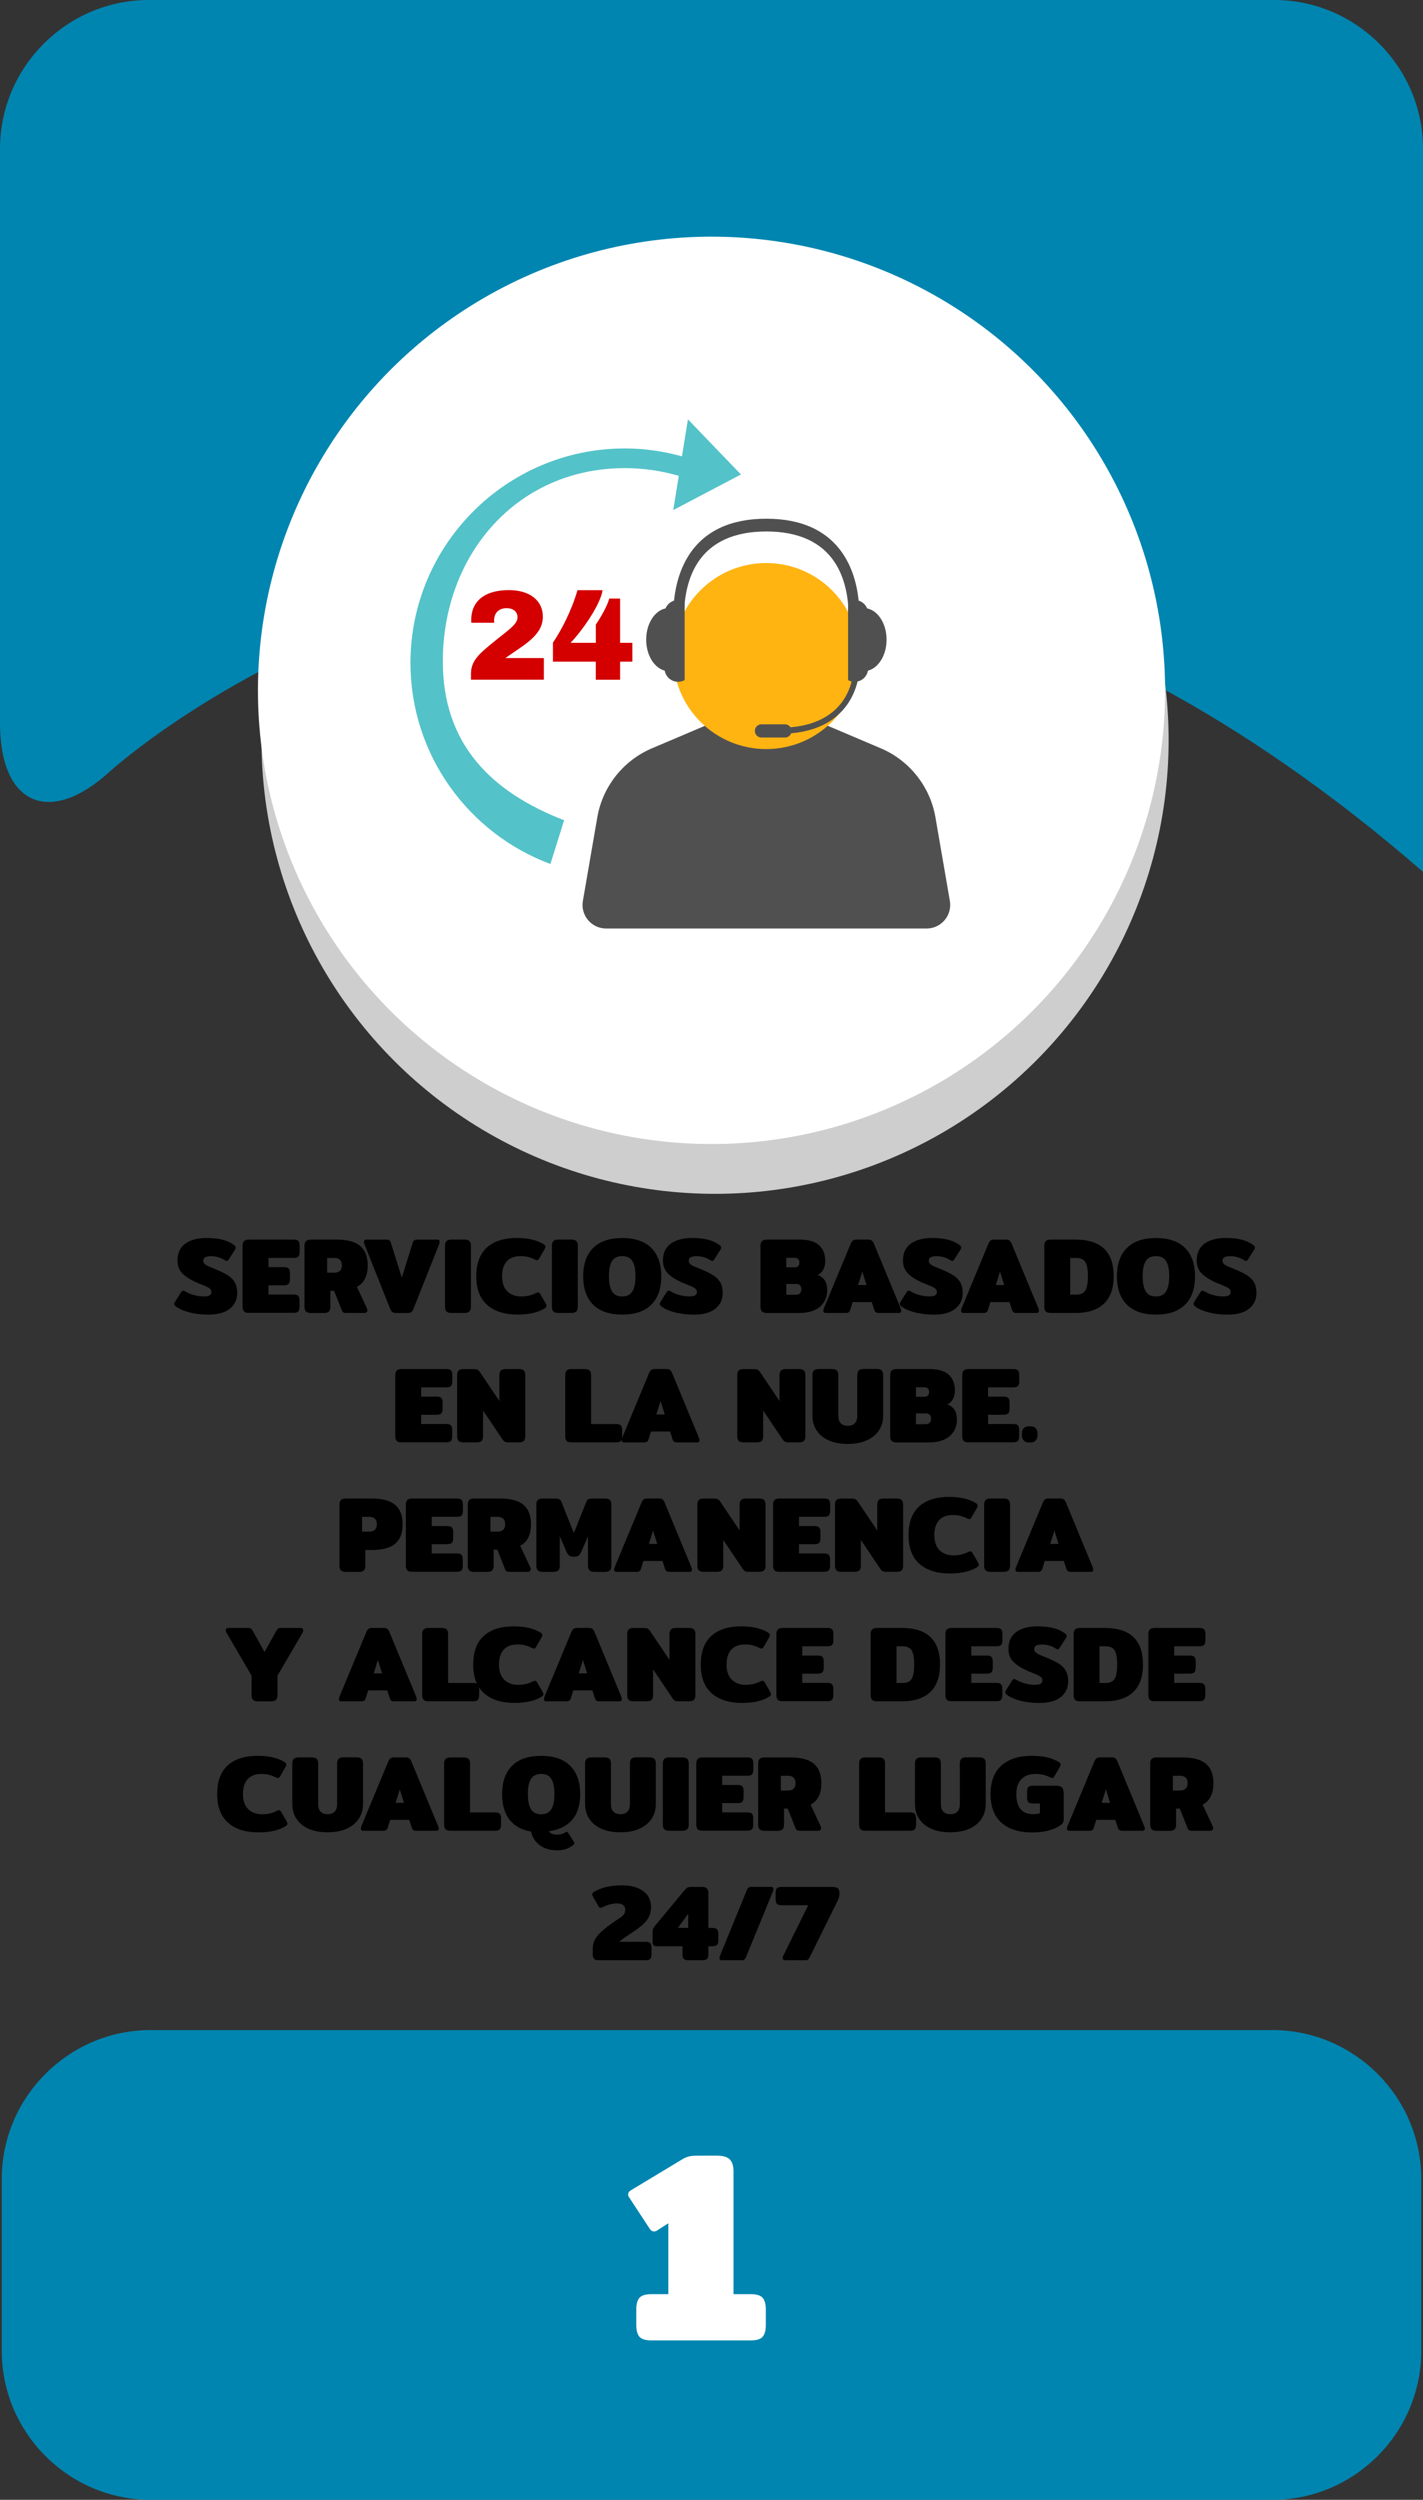 <?xml version="1.0" encoding="utf-8"?>
<!-- Generator: Adobe Illustrator 23.0.0, SVG Export Plug-In . SVG Version: 6.00 Build 0)  -->
<svg version="1.1" id="Capa_1" xmlns="http://www.w3.org/2000/svg" xmlns:xlink="http://www.w3.org/1999/xlink" x="0px" y="0px"
	 viewBox="0 0 382.63 672" style="enable-background:new 0 0 382.63 672;" xml:space="preserve">
<rect x="0" y="0" width="382.63" height="672" fill="#333333" stroke="none"/>
<style type="text/css">
	.st0{fill:#E2E2E2;}
	.st1{fill:#FFFFFF;}
	.st2{fill:#CCCDCE;}
	.st3{fill:#F2F2F2;}
	.st4{fill:none;}
	.st5{fill:#0085B0;}
	.st6{fill:#E0EF18;}
	.st7{fill:#CECECE;}
	.st8{fill:#22272F;}
	.st9{fill:#1B2538;}
	.st10{fill:#253452;}
	.st11{fill:#F9F9F9;}
	.st12{fill:#2D3543;}
	.st13{fill:#2A3D60;}
	.st14{fill:#6C92D5;}
	.st15{fill:#587955;}
	.st16{fill:#CD7054;}
	.st17{fill:#F1CC4B;}
	.st18{fill:#DFDFDF;}
	.st19{fill:#ACACAC;}
	.st20{fill:#00D13C;}
	.st21{fill:#866A5E;}
	.st22{fill:#F7DDCB;}
	.st23{fill:#FFE6D4;}
	.st24{fill:#2D2D2D;}
	.st25{fill:#1C1B1A;}
	.st26{fill:#F5F5F5;}
	.st27{fill:#77181C;}
	.st28{fill:#EAEAEA;}
	.st29{fill:#262525;}
	.st30{fill:#11100F;}
	.st31{fill:#FFFFFF;stroke:#000000;stroke-width:6;stroke-miterlimit:10;}
	.st32{fill:#D4D4D4;}
	.st33{fill:#C2C2C2;}
	.st34{fill:#505050;}
	.st35{fill:#53C2C9;}
	.st36{fill:#008B9C;}
	.st37{fill:none;stroke:#00550B;stroke-width:4;stroke-miterlimit:10;}
	.st38{fill:#CE2458;}
	.st39{fill:#155500;}
	.st40{fill:#1549FF;}
	.st41{fill:#606060;stroke:#C6C8CC;stroke-width:6;stroke-miterlimit:10;}
	.st42{fill:#727272;}
	.st43{fill:#207235;}
	.st44{fill:#A3A3A3;}
	.st45{fill:#BCBCBC;}
	.st46{fill:#2A5936;}
	.st47{opacity:0.7;fill:#7F7F7F;}
	.st48{fill:#DAA449;}
	.st49{fill:#85B681;}
	.st50{fill:#A1DC9B;}
	.st51{fill:#90C58B;}
	.st52{fill:#DD9225;}
	.st53{opacity:0.3;}
	.st54{fill:#81C378;}
	.st55{opacity:0.5;}
	.st56{fill:#A2CADE;}
	.st57{fill:#9BAEC9;}
	.st58{fill:#9D2B3B;}
	.st59{fill:#C1D4F2;}
	.st60{fill:#534D46;}
	.st61{fill:#191819;}
	.st62{fill:#222123;}
	.st63{fill:#F3FF00;}
	.st64{fill-rule:evenodd;clip-rule:evenodd;fill:#FFFFFF;}
	.st65{fill-rule:evenodd;clip-rule:evenodd;fill:#1996B8;}
	.st66{fill:none;stroke:#5A605A;stroke-width:4;stroke-miterlimit:10;}
	.st67{fill:#FFB412;}
	.st68{fill:#BACDD1;}
	.st69{fill:#1C4D59;}
	.st70{fill:#A14329;}
	.st71{fill:#FCC083;}
	.st72{fill:#E8AA63;}
	.st73{fill:#D40000;}
	.st74{opacity:0.35;fill:#7D7D7D;}
	.st75{fill:#E5E3E3;}
	.st76{fill:#121F5E;}
	.st77{fill:#A3ADAF;}
	.st78{fill:#C2C6C6;}
	.st79{fill:#E5E5E5;stroke:#FFFFFF;stroke-miterlimit:10;}
	.st80{fill:#ACB4B5;}
	.st81{fill:#7F8384;}
	.st82{fill:#282828;}
	.st83{fill:none;stroke:#46A508;stroke-width:6;stroke-miterlimit:10;}
	.st84{fill:none;stroke:#46A508;stroke-width:6;stroke-miterlimit:10;stroke-dasharray:11.742,11.742;}
	.st85{fill:#C89D76;}
	.st86{opacity:0.4;}
	.st87{fill:#ADADAD;}
	.st88{fill:#76A172;}
	.st89{fill:#62835F;}
	.st90{fill:#96D090;}
	.st91{fill:#EDC3A6;}
	.st92{opacity:0.69;}
	.st93{fill:#E5D3D6;}
	.st94{opacity:0.44;}
	.st95{fill:#A5A5A5;}
	.st96{fill:#DDE5E4;}
	.st97{fill:#FDFDFD;}
	.st98{fill:#E0C348;}
	.st99{fill:#606060;}
</style>
<g>
	<g>
		<path class="st5" d="M0,194.36c0,22,13.29,27.86,29.54,13.03c0,0,156.99-143.3,353.09,26.97V40c0-22-18-40-40-40H40
			C18,0,0,18,0,40V194.36z"/>
	</g>
	<g>
		<path class="st5" d="M382.16,632c0,22-18,40-40,40H40.48c-22,0-40-18-40-40v-46.27c0-22,18-40,40-40h301.68c22,0,40,18,40,40V632z
			"/>
	</g>
	<g>
		<path d="M51.08,352.84c-1.51-0.37-2.73-0.88-3.65-1.54c-0.39-0.27-0.58-0.53-0.58-0.78c0-0.17,0.07-0.36,0.2-0.55l1.68-2.64
			c0.17-0.25,0.35-0.38,0.52-0.38c0.15,0,0.34,0.07,0.55,0.2c0.7,0.42,1.49,0.76,2.39,1c0.9,0.24,1.77,0.36,2.63,0.36
			c0.71,0,1.23-0.1,1.55-0.29c0.32-0.19,0.48-0.49,0.48-0.9c0-0.44-0.21-0.8-0.64-1.07c-0.43-0.27-1.16-0.61-2.2-1.01
			c-1.95-0.75-3.49-1.61-4.61-2.57s-1.68-2.23-1.68-3.81c0-2.01,0.7-3.52,2.1-4.54c1.4-1.01,3.29-1.52,5.67-1.52
			c1.66,0,3.08,0.15,4.25,0.44c1.17,0.29,2.19,0.74,3.06,1.36c0.39,0.27,0.58,0.53,0.58,0.78c0,0.17-0.07,0.36-0.2,0.55l-1.68,2.64
			c-0.17,0.27-0.35,0.41-0.52,0.41c-0.12,0-0.3-0.08-0.55-0.23c-0.46-0.31-1.01-0.57-1.65-0.77c-0.64-0.2-1.32-0.3-2.06-0.3
			c-0.68,0-1.19,0.1-1.54,0.29c-0.35,0.19-0.52,0.5-0.52,0.93c0,0.35,0.12,0.64,0.36,0.87c0.24,0.23,0.55,0.43,0.91,0.59
			c0.37,0.17,1,0.43,1.91,0.8c1.45,0.58,2.59,1.14,3.42,1.67c0.83,0.53,1.46,1.17,1.88,1.91c0.43,0.75,0.64,1.69,0.64,2.83
			c0,1.74-0.65,3.15-1.96,4.22c-1.3,1.07-3.25,1.61-5.84,1.61C54.22,353.39,52.58,353.2,51.08,352.84z"/>
		<path d="M65.62,352.55c-0.26-0.27-0.39-0.69-0.39-1.25v-16.41c0-0.56,0.13-0.98,0.39-1.25c0.26-0.27,0.71-0.41,1.35-0.41h12.01
			c0.62,0,1.04,0.13,1.26,0.39c0.22,0.26,0.33,0.68,0.33,1.26v1.62c0,0.58-0.11,1-0.33,1.26s-0.64,0.39-1.26,0.39h-6.79v2.49h4.18
			c0.62,0,1.04,0.13,1.26,0.39c0.22,0.26,0.33,0.68,0.33,1.26v1.57c0,0.58-0.11,1-0.33,1.26c-0.22,0.26-0.64,0.39-1.26,0.39h-4.18
			v2.49h6.76c0.62,0,1.04,0.13,1.26,0.39c0.22,0.26,0.33,0.68,0.33,1.26v1.62c0,0.58-0.11,1-0.33,1.26s-0.64,0.39-1.26,0.39H66.97
			C66.33,352.95,65.88,352.82,65.62,352.55z"/>
		<path d="M82.26,352.55c-0.26-0.27-0.39-0.69-0.39-1.25v-16.41c0-0.56,0.13-0.98,0.39-1.25c0.26-0.27,0.71-0.41,1.35-0.41h6.93
			c2.9,0,5.01,0.58,6.34,1.73s1.99,2.88,1.99,5.21c0,1.39-0.24,2.57-0.71,3.52c-0.47,0.96-1.2,1.71-2.19,2.25l2.7,5.77
			c0.08,0.16,0.12,0.33,0.12,0.52c0,0.21-0.07,0.39-0.22,0.52c-0.15,0.14-0.33,0.2-0.57,0.2h-4.9c-0.31,0-0.56-0.04-0.74-0.13
			s-0.31-0.24-0.39-0.45l-2.15-5.39h-0.99v4.32c0,0.56-0.13,0.98-0.39,1.25c-0.26,0.27-0.72,0.41-1.38,0.41h-3.45
			C82.97,352.95,82.53,352.82,82.26,352.55z M89.93,342.13c0.62,0,1.11-0.16,1.46-0.49c0.36-0.33,0.54-0.82,0.54-1.48
			c0-0.68-0.18-1.18-0.54-1.51s-0.85-0.49-1.46-0.49h-1.97v3.97H89.93z"/>
		<path d="M105.49,352.71c-0.22-0.16-0.41-0.45-0.57-0.86L98,334.48c-0.1-0.25-0.14-0.46-0.14-0.64c0-0.41,0.21-0.61,0.64-0.61h5.45
			c0.6,0,0.98,0.26,1.13,0.78l2.96,9.45l2.96-9.45c0.15-0.52,0.53-0.78,1.13-0.78h5.45c0.42,0,0.64,0.2,0.64,0.61
			c0,0.17-0.05,0.39-0.14,0.64l-6.9,17.37c-0.15,0.41-0.34,0.69-0.56,0.86c-0.22,0.16-0.55,0.25-0.97,0.25h-3.16
			C106.04,352.95,105.71,352.87,105.49,352.71z"/>
		<path d="M120.05,352.55c-0.26-0.27-0.39-0.69-0.39-1.25v-16.41c0-0.56,0.13-0.98,0.39-1.25c0.26-0.27,0.71-0.41,1.35-0.41h3.45
			c0.66,0,1.12,0.13,1.38,0.39c0.26,0.26,0.39,0.68,0.39,1.26v16.41c0,0.56-0.13,0.98-0.39,1.25c-0.26,0.27-0.72,0.41-1.38,0.41
			h-3.45C120.76,352.95,120.31,352.82,120.05,352.55z"/>
		<path d="M131,350.79c-1.95-1.73-2.93-4.3-2.93-7.7c0-3.42,0.94-5.99,2.83-7.71s4.58-2.58,8.08-2.58c1.59,0,3,0.16,4.23,0.46
			c1.24,0.31,2.27,0.75,3.1,1.31c0.23,0.17,0.35,0.37,0.35,0.58c0,0.17-0.09,0.42-0.26,0.72l-1.45,2.49
			c-0.15,0.27-0.34,0.41-0.55,0.41c-0.14,0-0.36-0.08-0.67-0.23c-0.54-0.27-1.11-0.48-1.7-0.64c-0.59-0.15-1.28-0.23-2.07-0.23
			c-1.6,0-2.83,0.46-3.68,1.39c-0.85,0.93-1.28,2.27-1.28,4.03c0,1.74,0.46,3.08,1.39,4.02c0.93,0.94,2.19,1.41,3.8,1.41
			c1.39,0,2.67-0.29,3.83-0.87c0.31-0.16,0.53-0.23,0.67-0.23c0.21,0,0.4,0.14,0.55,0.41l1.45,2.49c0.17,0.31,0.26,0.55,0.26,0.72
			c0,0.21-0.12,0.41-0.35,0.58c-0.83,0.56-1.88,1-3.13,1.3c-1.26,0.31-2.68,0.46-4.26,0.46C135.69,353.39,132.95,352.52,131,350.79z
			"/>
		<path d="M148.79,352.55c-0.26-0.27-0.39-0.69-0.39-1.25v-16.41c0-0.56,0.13-0.98,0.39-1.25c0.26-0.27,0.71-0.41,1.35-0.41h3.45
			c0.66,0,1.12,0.13,1.38,0.39c0.26,0.26,0.39,0.68,0.39,1.26v16.41c0,0.56-0.13,0.98-0.39,1.25c-0.26,0.27-0.72,0.41-1.38,0.41
			h-3.45C149.5,352.95,149.05,352.82,148.79,352.55z"/>
		<path d="M159.48,350.71c-1.78-1.79-2.67-4.33-2.67-7.61c0-3.29,0.89-5.82,2.67-7.61c1.78-1.79,4.39-2.68,7.83-2.68
			c3.44,0,6.05,0.89,7.83,2.68c1.78,1.79,2.67,4.33,2.67,7.61c0,3.29-0.89,5.83-2.67,7.61c-1.78,1.79-4.39,2.68-7.83,2.68
			C163.87,353.39,161.25,352.49,159.48,350.71z M170.03,347.17c0.56-0.9,0.84-2.26,0.84-4.08c0-1.84-0.28-3.2-0.84-4.09
			c-0.56-0.89-1.47-1.33-2.73-1.33c-1.26,0-2.17,0.45-2.73,1.33c-0.56,0.89-0.84,2.25-0.84,4.09c0,1.82,0.28,3.18,0.84,4.08
			c0.56,0.9,1.47,1.35,2.73,1.35C168.56,348.52,169.47,348.07,170.03,347.17z"/>
		<path d="M181.63,352.84c-1.51-0.37-2.73-0.88-3.65-1.54c-0.39-0.27-0.58-0.53-0.58-0.78c0-0.17,0.07-0.36,0.2-0.55l1.68-2.64
			c0.17-0.25,0.35-0.38,0.52-0.38c0.15,0,0.34,0.07,0.55,0.2c0.7,0.42,1.49,0.76,2.39,1c0.9,0.24,1.77,0.36,2.63,0.36
			c0.71,0,1.23-0.1,1.55-0.29s0.48-0.49,0.48-0.9c0-0.44-0.21-0.8-0.64-1.07c-0.43-0.27-1.16-0.61-2.21-1.01
			c-1.95-0.75-3.49-1.61-4.61-2.57c-1.12-0.96-1.68-2.23-1.68-3.81c0-2.01,0.7-3.52,2.1-4.54c1.4-1.01,3.29-1.52,5.67-1.52
			c1.66,0,3.08,0.15,4.25,0.44c1.17,0.29,2.19,0.74,3.06,1.36c0.39,0.27,0.58,0.53,0.58,0.78c0,0.17-0.07,0.36-0.2,0.55l-1.68,2.64
			c-0.17,0.27-0.35,0.41-0.52,0.41c-0.12,0-0.3-0.08-0.55-0.23c-0.46-0.31-1.02-0.57-1.65-0.77c-0.64-0.2-1.32-0.3-2.06-0.3
			c-0.68,0-1.19,0.1-1.54,0.29c-0.35,0.19-0.52,0.5-0.52,0.93c0,0.35,0.12,0.64,0.36,0.87c0.24,0.23,0.55,0.43,0.91,0.59
			c0.37,0.17,1.01,0.43,1.91,0.8c1.45,0.58,2.59,1.14,3.42,1.67c0.83,0.53,1.46,1.17,1.89,1.91c0.42,0.75,0.64,1.69,0.64,2.83
			c0,1.74-0.65,3.15-1.96,4.22c-1.3,1.07-3.25,1.61-5.84,1.61C184.77,353.39,183.14,353.2,181.63,352.84z"/>
		<path d="M204.88,352.55c-0.26-0.27-0.39-0.69-0.39-1.25v-16.41c0-0.56,0.13-0.98,0.39-1.25c0.26-0.27,0.71-0.41,1.35-0.41h8.79
			c2.36,0,4.09,0.5,5.21,1.51c1.11,1.01,1.67,2.44,1.67,4.29c0,0.87-0.19,1.64-0.56,2.31s-0.88,1.14-1.49,1.41
			c1.72,0.58,2.58,1.93,2.58,4.06c0,1.82-0.64,3.3-1.93,4.44s-3.18,1.71-5.67,1.71h-8.58C205.59,352.95,205.14,352.82,204.88,352.55
			z M213.62,340.69c0.89,0,1.33-0.43,1.33-1.28s-0.44-1.28-1.33-1.28h-2.2v2.55H213.62z M214.11,348.05c0.41,0,0.73-0.13,0.99-0.39
			c0.25-0.26,0.38-0.61,0.38-1.06c0-0.46-0.12-0.82-0.36-1.07s-0.58-0.38-1-0.38h-2.7v2.9H214.11z"/>
		<path d="M221.39,352.34c0-0.17,0.05-0.39,0.14-0.64l7.22-17.37c0.17-0.41,0.37-0.69,0.6-0.86c0.22-0.16,0.54-0.25,0.94-0.25h3.16
			c0.41,0,0.72,0.08,0.94,0.25c0.22,0.17,0.42,0.45,0.6,0.86l7.19,17.37c0.1,0.25,0.14,0.46,0.14,0.64c0,0.41-0.21,0.61-0.64,0.61
			h-5.45c-0.6,0-0.98-0.26-1.13-0.78l-0.7-2.15h-5.13l-0.67,2.15c-0.15,0.52-0.53,0.78-1.13,0.78h-5.45
			C221.6,352.95,221.39,352.75,221.39,352.34z M232.99,345.44l-1.13-3.6l-1.13,3.6H232.99z"/>
		<path d="M246.16,352.84c-1.51-0.37-2.73-0.88-3.65-1.54c-0.39-0.27-0.58-0.53-0.58-0.78c0-0.17,0.07-0.36,0.2-0.55l1.68-2.64
			c0.17-0.25,0.35-0.38,0.52-0.38c0.15,0,0.34,0.07,0.55,0.2c0.7,0.42,1.49,0.76,2.39,1c0.9,0.24,1.77,0.36,2.63,0.36
			c0.71,0,1.23-0.1,1.55-0.29c0.32-0.19,0.48-0.49,0.48-0.9c0-0.44-0.21-0.8-0.64-1.07c-0.43-0.27-1.16-0.61-2.2-1.01
			c-1.95-0.75-3.49-1.61-4.61-2.57s-1.68-2.23-1.68-3.81c0-2.01,0.7-3.52,2.1-4.54c1.4-1.01,3.29-1.52,5.67-1.52
			c1.66,0,3.08,0.15,4.25,0.44c1.17,0.29,2.19,0.74,3.06,1.36c0.39,0.27,0.58,0.53,0.58,0.78c0,0.17-0.07,0.36-0.2,0.55l-1.68,2.64
			c-0.17,0.27-0.35,0.41-0.52,0.41c-0.12,0-0.3-0.08-0.55-0.23c-0.46-0.31-1.01-0.57-1.65-0.77c-0.64-0.2-1.32-0.3-2.06-0.3
			c-0.68,0-1.19,0.1-1.54,0.29c-0.35,0.19-0.52,0.5-0.52,0.93c0,0.35,0.12,0.64,0.36,0.87c0.24,0.23,0.55,0.43,0.91,0.59
			c0.37,0.17,1,0.43,1.91,0.8c1.45,0.58,2.59,1.14,3.42,1.67c0.83,0.53,1.46,1.17,1.88,1.91c0.43,0.75,0.64,1.69,0.64,2.83
			c0,1.74-0.65,3.15-1.96,4.22c-1.3,1.07-3.25,1.61-5.84,1.61C249.3,353.39,247.67,353.2,246.16,352.84z"/>
		<path d="M258.42,352.34c0-0.17,0.05-0.39,0.14-0.64l7.22-17.37c0.17-0.41,0.37-0.69,0.6-0.86c0.22-0.16,0.54-0.25,0.94-0.25h3.16
			c0.41,0,0.72,0.08,0.94,0.25c0.22,0.17,0.42,0.45,0.6,0.86l7.19,17.37c0.1,0.25,0.14,0.46,0.14,0.64c0,0.41-0.21,0.61-0.64,0.61
			h-5.45c-0.6,0-0.98-0.26-1.13-0.78l-0.7-2.15h-5.13l-0.67,2.15c-0.15,0.52-0.53,0.78-1.13,0.78h-5.45
			C258.64,352.95,258.42,352.75,258.42,352.34z M270.02,345.44l-1.13-3.6l-1.13,3.6H270.02z"/>
		<path d="M281.2,352.55c-0.26-0.27-0.39-0.69-0.39-1.25v-16.41c0-0.56,0.13-0.98,0.39-1.25c0.26-0.27,0.71-0.41,1.35-0.41h6.67
			c6.83,0,10.24,3.29,10.24,9.86c0,3.25-0.88,5.7-2.63,7.37c-1.75,1.66-4.29,2.49-7.61,2.49h-6.67
			C281.91,352.95,281.46,352.82,281.2,352.55z M289.48,348.02c1.08,0,1.86-0.36,2.33-1.07c0.47-0.71,0.71-2,0.71-3.86
			c0-1.86-0.24-3.14-0.71-3.86c-0.47-0.71-1.25-1.07-2.33-1.07h-1.71v9.86H289.48z"/>
		<path d="M303,350.71c-1.78-1.79-2.67-4.33-2.67-7.61c0-3.29,0.89-5.82,2.67-7.61c1.78-1.79,4.39-2.68,7.83-2.68
			s6.05,0.89,7.83,2.68c1.78,1.79,2.67,4.33,2.67,7.61c0,3.29-0.89,5.83-2.67,7.61c-1.78,1.79-4.39,2.68-7.83,2.68
			S304.77,352.49,303,350.71z M313.55,347.17c0.56-0.9,0.84-2.26,0.84-4.08c0-1.84-0.28-3.2-0.84-4.09
			c-0.56-0.89-1.47-1.33-2.73-1.33c-1.26,0-2.17,0.45-2.73,1.33c-0.56,0.89-0.84,2.25-0.84,4.09c0,1.82,0.28,3.18,0.84,4.08
			c0.56,0.9,1.47,1.35,2.73,1.35C312.08,348.52,312.99,348.07,313.55,347.17z"/>
		<path d="M325.15,352.84c-1.51-0.37-2.73-0.88-3.65-1.54c-0.39-0.27-0.58-0.53-0.58-0.78c0-0.17,0.07-0.36,0.2-0.55l1.68-2.64
			c0.17-0.25,0.35-0.38,0.52-0.38c0.15,0,0.34,0.07,0.55,0.2c0.7,0.42,1.49,0.76,2.39,1c0.9,0.24,1.77,0.36,2.62,0.36
			c0.71,0,1.23-0.1,1.55-0.29c0.32-0.19,0.48-0.49,0.48-0.9c0-0.44-0.21-0.8-0.64-1.07c-0.43-0.27-1.16-0.61-2.2-1.01
			c-1.95-0.75-3.49-1.61-4.61-2.57c-1.12-0.96-1.68-2.23-1.68-3.81c0-2.01,0.7-3.52,2.1-4.54c1.4-1.01,3.29-1.52,5.67-1.52
			c1.66,0,3.08,0.15,4.25,0.44s2.19,0.74,3.06,1.36c0.39,0.27,0.58,0.53,0.58,0.78c0,0.17-0.07,0.36-0.2,0.55l-1.68,2.64
			c-0.17,0.27-0.35,0.41-0.52,0.41c-0.12,0-0.3-0.08-0.55-0.23c-0.46-0.31-1.02-0.57-1.65-0.77s-1.32-0.3-2.06-0.3
			c-0.68,0-1.19,0.1-1.54,0.29c-0.35,0.19-0.52,0.5-0.52,0.93c0,0.35,0.12,0.64,0.36,0.87c0.24,0.23,0.54,0.43,0.91,0.59
			c0.37,0.17,1,0.43,1.91,0.8c1.45,0.58,2.59,1.14,3.42,1.67c0.83,0.53,1.46,1.17,1.89,1.91c0.42,0.75,0.64,1.69,0.64,2.83
			c0,1.74-0.65,3.15-1.96,4.22c-1.3,1.07-3.25,1.61-5.84,1.61C328.29,353.39,326.66,353.2,325.15,352.84z"/>
		<path d="M106.67,387.35c-0.26-0.27-0.39-0.69-0.39-1.25v-16.41c0-0.56,0.13-0.98,0.39-1.25c0.26-0.27,0.71-0.41,1.35-0.41h12.01
			c0.62,0,1.04,0.13,1.26,0.39c0.22,0.26,0.33,0.68,0.33,1.26v1.62c0,0.58-0.11,1-0.33,1.26c-0.22,0.26-0.64,0.39-1.26,0.39h-6.79
			v2.49h4.18c0.62,0,1.04,0.13,1.26,0.39s0.33,0.68,0.33,1.26v1.57c0,0.58-0.11,1-0.33,1.26s-0.64,0.39-1.26,0.39h-4.18v2.49h6.76
			c0.62,0,1.04,0.13,1.26,0.39c0.22,0.26,0.33,0.68,0.33,1.26v1.62c0,0.58-0.11,1-0.33,1.26c-0.22,0.26-0.64,0.39-1.26,0.39h-11.98
			C107.38,387.75,106.93,387.62,106.67,387.35z"/>
		<path d="M123.31,387.35c-0.26-0.27-0.39-0.69-0.39-1.25v-16.44c0-0.56,0.13-0.97,0.39-1.23c0.26-0.26,0.72-0.39,1.38-0.39h2.75
			c0.41,0,0.72,0.05,0.94,0.16s0.44,0.31,0.65,0.62l5.25,7.8v-6.93c0-0.56,0.13-0.98,0.39-1.25c0.26-0.27,0.71-0.41,1.35-0.41h3.45
			c0.66,0,1.12,0.13,1.38,0.39c0.26,0.26,0.39,0.68,0.39,1.26v16.44c0,0.56-0.13,0.97-0.39,1.23c-0.26,0.26-0.72,0.39-1.38,0.39
			h-2.75c-0.41,0-0.72-0.05-0.94-0.16s-0.44-0.31-0.65-0.62l-5.25-7.8v6.96c0,0.56-0.13,0.97-0.39,1.23
			c-0.26,0.26-0.72,0.39-1.38,0.39h-3.45C124.02,387.75,123.57,387.62,123.31,387.35z"/>
		<path d="M152.37,387.35c-0.26-0.27-0.39-0.69-0.39-1.25v-16.41c0-0.56,0.13-0.98,0.39-1.25c0.26-0.27,0.71-0.41,1.35-0.41h3.45
			c0.66,0,1.12,0.13,1.38,0.39c0.26,0.26,0.39,0.68,0.39,1.26v13.14h6.76c0.62,0,1.04,0.13,1.26,0.39c0.22,0.26,0.33,0.68,0.33,1.26
			v1.62c0,0.58-0.11,1-0.33,1.26c-0.22,0.26-0.64,0.39-1.26,0.39h-11.98C153.08,387.75,152.63,387.62,152.37,387.35z"/>
		<path d="M167.15,387.14c0-0.17,0.05-0.39,0.15-0.64l7.22-17.37c0.17-0.41,0.37-0.69,0.59-0.86c0.22-0.16,0.54-0.25,0.94-0.25h3.16
			c0.41,0,0.72,0.08,0.94,0.25c0.22,0.17,0.42,0.45,0.59,0.86l7.19,17.37c0.1,0.25,0.15,0.46,0.15,0.64c0,0.41-0.21,0.61-0.64,0.61
			H182c-0.6,0-0.98-0.26-1.13-0.78l-0.7-2.15h-5.13l-0.67,2.15c-0.15,0.52-0.53,0.78-1.13,0.78h-5.45
			C167.36,387.75,167.15,387.55,167.15,387.14z M178.75,380.24l-1.13-3.6l-1.13,3.6H178.75z"/>
		<path d="M198.63,387.35c-0.26-0.27-0.39-0.69-0.39-1.25v-16.44c0-0.56,0.13-0.97,0.39-1.23c0.26-0.26,0.72-0.39,1.38-0.39h2.75
			c0.41,0,0.72,0.05,0.94,0.16s0.44,0.31,0.65,0.62l5.25,7.8v-6.93c0-0.56,0.13-0.98,0.39-1.25c0.26-0.27,0.71-0.41,1.35-0.41h3.45
			c0.66,0,1.12,0.13,1.38,0.39c0.26,0.26,0.39,0.68,0.39,1.26v16.44c0,0.56-0.13,0.97-0.39,1.23c-0.26,0.26-0.72,0.39-1.38,0.39
			h-2.75c-0.41,0-0.72-0.05-0.94-0.16s-0.44-0.31-0.65-0.62l-5.25-7.8v6.96c0,0.56-0.13,0.97-0.39,1.23
			c-0.26,0.26-0.72,0.39-1.38,0.39h-3.45C199.34,387.75,198.89,387.62,198.63,387.35z"/>
		<path d="M222.97,387.27c-1.43-0.61-2.54-1.49-3.33-2.64s-1.19-2.52-1.19-4.1v-10.85c0-0.56,0.13-0.98,0.39-1.25
			c0.26-0.27,0.71-0.41,1.35-0.41h3.45c0.66,0,1.12,0.13,1.38,0.39c0.26,0.26,0.39,0.68,0.39,1.26v10.93c0,0.91,0.23,1.58,0.68,2.03
			c0.45,0.44,1.08,0.67,1.87,0.67s1.42-0.22,1.87-0.67c0.45-0.45,0.68-1.12,0.68-2.03v-10.93c0-0.56,0.13-0.98,0.39-1.25
			c0.26-0.27,0.71-0.41,1.35-0.41h3.45c0.66,0,1.12,0.13,1.38,0.39c0.26,0.26,0.39,0.68,0.39,1.26v10.85c0,1.58-0.4,2.95-1.19,4.1
			c-0.79,1.15-1.91,2.03-3.34,2.64s-3.09,0.91-4.99,0.91S224.4,387.88,222.97,387.27z"/>
		<path d="M239.75,387.35c-0.26-0.27-0.39-0.69-0.39-1.25v-16.41c0-0.56,0.13-0.98,0.39-1.25c0.26-0.27,0.71-0.41,1.35-0.41h8.79
			c2.36,0,4.09,0.5,5.21,1.51c1.11,1.01,1.67,2.44,1.67,4.29c0,0.87-0.19,1.64-0.56,2.31s-0.88,1.14-1.49,1.41
			c1.72,0.58,2.58,1.93,2.58,4.06c0,1.82-0.64,3.3-1.93,4.44s-3.18,1.71-5.67,1.71h-8.58C240.46,387.75,240.01,387.62,239.75,387.35
			z M248.49,375.49c0.89,0,1.33-0.43,1.33-1.28s-0.44-1.28-1.33-1.28h-2.2v2.55H248.49z M248.98,382.85c0.41,0,0.73-0.13,0.99-0.39
			c0.25-0.26,0.38-0.61,0.38-1.06c0-0.46-0.12-0.82-0.36-1.07s-0.58-0.38-1-0.38h-2.7v2.9H248.98z"/>
		<path d="M259.12,387.35c-0.26-0.27-0.39-0.69-0.39-1.25v-16.41c0-0.56,0.13-0.98,0.39-1.25c0.26-0.27,0.71-0.41,1.35-0.41h12.01
			c0.62,0,1.04,0.13,1.26,0.39c0.22,0.26,0.33,0.68,0.33,1.26v1.62c0,0.58-0.11,1-0.33,1.26c-0.22,0.26-0.64,0.39-1.26,0.39h-6.79
			v2.49h4.18c0.62,0,1.04,0.13,1.26,0.39s0.33,0.68,0.33,1.26v1.57c0,0.58-0.11,1-0.33,1.26s-0.64,0.39-1.26,0.39h-4.18v2.49h6.76
			c0.62,0,1.04,0.13,1.26,0.39c0.22,0.26,0.33,0.68,0.33,1.26v1.62c0,0.58-0.11,1-0.33,1.26c-0.22,0.26-0.64,0.39-1.26,0.39h-11.98
			C259.83,387.75,259.38,387.62,259.12,387.35z"/>
		<path d="M275.27,387.22c-0.32-0.36-0.48-0.78-0.48-1.26v-0.73c0-0.52,0.16-0.95,0.48-1.29c0.32-0.34,0.73-0.51,1.23-0.51h0.75
			c0.5,0,0.91,0.17,1.23,0.51c0.32,0.34,0.48,0.77,0.48,1.29v0.73c0,0.5-0.16,0.93-0.48,1.28c-0.32,0.35-0.73,0.52-1.23,0.52h-0.75
			C276,387.75,275.59,387.57,275.27,387.22z"/>
		<path d="M91.66,422.15c-0.26-0.27-0.39-0.69-0.39-1.25v-16.41c0-0.56,0.13-0.98,0.39-1.25c0.26-0.27,0.71-0.41,1.35-0.41h6.93
			c2.9,0,5.01,0.58,6.34,1.73s1.99,2.88,1.99,5.21s-0.66,4.05-1.99,5.19s-3.43,1.71-6.31,1.71h-1.74v4.23
			c0,0.56-0.13,0.98-0.39,1.25c-0.26,0.27-0.72,0.41-1.38,0.41h-3.45C92.37,422.55,91.92,422.42,91.66,422.15z M99.33,411.73
			c0.62,0,1.11-0.16,1.46-0.49c0.36-0.33,0.54-0.82,0.54-1.48c0-0.68-0.18-1.18-0.54-1.51s-0.85-0.49-1.46-0.49h-1.97v3.97H99.33z"
			/>
		<path d="M109.52,422.15c-0.26-0.27-0.39-0.69-0.39-1.25v-16.41c0-0.56,0.13-0.98,0.39-1.25c0.26-0.27,0.71-0.41,1.35-0.41h12.01
			c0.62,0,1.04,0.13,1.26,0.39c0.22,0.26,0.33,0.68,0.33,1.26v1.62c0,0.58-0.11,1-0.33,1.26c-0.22,0.26-0.64,0.39-1.26,0.39h-6.79
			v2.49h4.18c0.62,0,1.04,0.13,1.26,0.39c0.22,0.26,0.33,0.68,0.33,1.26v1.57c0,0.58-0.11,1-0.33,1.26
			c-0.22,0.26-0.64,0.39-1.26,0.39h-4.18v2.49h6.76c0.62,0,1.04,0.13,1.26,0.39c0.22,0.26,0.33,0.68,0.33,1.26v1.62
			c0,0.58-0.11,1-0.33,1.26c-0.22,0.26-0.64,0.39-1.26,0.39h-11.98C110.23,422.55,109.79,422.42,109.52,422.15z"/>
		<path d="M126.17,422.15c-0.26-0.27-0.39-0.69-0.39-1.25v-16.41c0-0.56,0.13-0.98,0.39-1.25c0.26-0.27,0.71-0.41,1.35-0.41h6.93
			c2.9,0,5.01,0.58,6.34,1.73s1.99,2.88,1.99,5.21c0,1.39-0.24,2.57-0.71,3.52c-0.47,0.96-1.2,1.71-2.19,2.25l2.7,5.77
			c0.08,0.16,0.12,0.33,0.12,0.52c0,0.21-0.07,0.39-0.22,0.52c-0.15,0.14-0.33,0.2-0.57,0.2H137c-0.31,0-0.56-0.04-0.74-0.13
			s-0.31-0.24-0.39-0.45l-2.15-5.39h-0.99v4.32c0,0.56-0.13,0.98-0.39,1.25c-0.26,0.27-0.72,0.41-1.38,0.41h-3.45
			C126.88,422.55,126.43,422.42,126.17,422.15z M133.84,411.73c0.62,0,1.11-0.16,1.46-0.49c0.36-0.33,0.54-0.82,0.54-1.48
			c0-0.68-0.18-1.18-0.54-1.51s-0.85-0.49-1.46-0.49h-1.97v3.97H133.84z"/>
		<path d="M144.61,422.15c-0.26-0.27-0.39-0.69-0.39-1.25v-16.44c0-0.56,0.13-0.97,0.39-1.23c0.26-0.26,0.72-0.39,1.38-0.39h3.33
			c0.42,0,0.76,0.05,1.01,0.16s0.44,0.31,0.58,0.62l3.39,8.5l3.39-8.5c0.13-0.31,0.33-0.52,0.58-0.62c0.25-0.11,0.59-0.16,1.02-0.16
			h3.33c0.66,0,1.12,0.13,1.38,0.39c0.26,0.26,0.39,0.67,0.39,1.23v16.44c0,0.56-0.13,0.98-0.39,1.25
			c-0.26,0.27-0.71,0.41-1.35,0.41h-2.78c-0.64,0-1.09-0.13-1.36-0.41c-0.27-0.27-0.41-0.69-0.41-1.25v-7.92l-1.71,3.94
			c-0.23,0.56-0.48,0.96-0.75,1.2c-0.27,0.24-0.72,0.36-1.33,0.36c-0.62,0-1.06-0.12-1.33-0.36c-0.27-0.24-0.52-0.64-0.75-1.2
			l-1.71-3.94v7.92c0,0.56-0.13,0.98-0.39,1.25c-0.26,0.27-0.72,0.41-1.38,0.41h-2.78C145.32,422.55,144.88,422.42,144.61,422.15z"
			/>
		<path d="M165.13,421.94c0-0.17,0.05-0.39,0.15-0.64l7.22-17.37c0.17-0.41,0.37-0.69,0.59-0.86c0.22-0.16,0.54-0.25,0.94-0.25h3.16
			c0.41,0,0.72,0.08,0.94,0.25c0.22,0.17,0.42,0.45,0.59,0.86l7.19,17.37c0.1,0.25,0.15,0.46,0.15,0.64c0,0.41-0.21,0.61-0.64,0.61
			h-5.45c-0.6,0-0.98-0.26-1.13-0.78l-0.7-2.15h-5.13l-0.67,2.15c-0.15,0.52-0.53,0.78-1.13,0.78h-5.45
			C165.34,422.55,165.13,422.35,165.13,421.94z M176.73,415.04l-1.13-3.6l-1.13,3.6H176.73z"/>
		<path d="M187.91,422.15c-0.26-0.27-0.39-0.69-0.39-1.25v-16.44c0-0.56,0.13-0.97,0.39-1.23c0.26-0.26,0.72-0.39,1.38-0.39h2.75
			c0.41,0,0.72,0.05,0.94,0.16c0.22,0.11,0.44,0.31,0.65,0.62l5.25,7.8v-6.93c0-0.56,0.13-0.98,0.39-1.25
			c0.26-0.27,0.71-0.41,1.35-0.41h3.45c0.66,0,1.12,0.13,1.38,0.39c0.26,0.26,0.39,0.68,0.39,1.26v16.44c0,0.56-0.13,0.97-0.39,1.23
			c-0.26,0.26-0.72,0.39-1.38,0.39h-2.76c-0.41,0-0.72-0.05-0.94-0.16c-0.22-0.11-0.44-0.31-0.65-0.62l-5.25-7.8v6.96
			c0,0.56-0.13,0.97-0.39,1.23c-0.26,0.26-0.72,0.39-1.38,0.39h-3.45C188.62,422.55,188.17,422.42,187.91,422.15z"/>
		<path d="M208.27,422.15c-0.26-0.27-0.39-0.69-0.39-1.25v-16.41c0-0.56,0.13-0.98,0.39-1.25c0.26-0.27,0.71-0.41,1.35-0.41h12.01
			c0.62,0,1.04,0.13,1.26,0.39c0.22,0.26,0.33,0.68,0.33,1.26v1.62c0,0.58-0.11,1-0.33,1.26c-0.22,0.26-0.64,0.39-1.26,0.39h-6.79
			v2.49h4.18c0.62,0,1.04,0.13,1.26,0.39c0.22,0.26,0.33,0.68,0.33,1.26v1.57c0,0.58-0.11,1-0.33,1.26
			c-0.22,0.26-0.64,0.39-1.26,0.39h-4.18v2.49h6.76c0.62,0,1.04,0.13,1.26,0.39c0.22,0.26,0.33,0.68,0.33,1.26v1.62
			c0,0.58-0.11,1-0.33,1.26c-0.22,0.26-0.64,0.39-1.26,0.39h-11.98C208.98,422.55,208.53,422.42,208.27,422.15z"/>
		<path d="M224.91,422.15c-0.26-0.27-0.39-0.69-0.39-1.25v-16.44c0-0.56,0.13-0.97,0.39-1.23c0.26-0.26,0.72-0.39,1.38-0.39h2.75
			c0.41,0,0.72,0.05,0.94,0.16c0.22,0.11,0.44,0.31,0.65,0.62l5.25,7.8v-6.93c0-0.56,0.13-0.98,0.39-1.25
			c0.26-0.27,0.71-0.41,1.35-0.41h3.45c0.66,0,1.12,0.13,1.38,0.39c0.26,0.26,0.39,0.68,0.39,1.26v16.44c0,0.56-0.13,0.97-0.39,1.23
			c-0.26,0.26-0.72,0.39-1.38,0.39h-2.76c-0.41,0-0.72-0.05-0.94-0.16c-0.22-0.11-0.44-0.31-0.65-0.62l-5.25-7.8v6.96
			c0,0.56-0.13,0.97-0.39,1.23c-0.26,0.26-0.72,0.39-1.38,0.39h-3.45C225.63,422.55,225.18,422.42,224.91,422.15z"/>
		<path d="M247.23,420.39c-1.95-1.73-2.93-4.3-2.93-7.7c0-3.42,0.94-5.99,2.83-7.71c1.88-1.72,4.58-2.58,8.08-2.58
			c1.58,0,3,0.16,4.23,0.46c1.24,0.31,2.27,0.75,3.1,1.31c0.23,0.17,0.35,0.37,0.35,0.58c0,0.17-0.09,0.42-0.26,0.72l-1.45,2.49
			c-0.16,0.27-0.34,0.41-0.55,0.41c-0.14,0-0.36-0.08-0.67-0.23c-0.54-0.27-1.11-0.48-1.7-0.64s-1.28-0.23-2.07-0.23
			c-1.61,0-2.83,0.46-3.68,1.39c-0.85,0.93-1.28,2.27-1.28,4.03c0,1.74,0.46,3.08,1.39,4.02c0.93,0.94,2.2,1.41,3.8,1.41
			c1.39,0,2.67-0.29,3.83-0.87c0.31-0.16,0.53-0.23,0.67-0.23c0.21,0,0.4,0.14,0.55,0.41l1.45,2.49c0.17,0.31,0.26,0.55,0.26,0.72
			c0,0.21-0.12,0.41-0.35,0.58c-0.83,0.56-1.88,1-3.13,1.3c-1.26,0.31-2.68,0.46-4.26,0.46
			C251.92,422.99,249.18,422.12,247.23,420.39z"/>
		<path d="M265.02,422.15c-0.26-0.27-0.39-0.69-0.39-1.25v-16.41c0-0.56,0.13-0.98,0.39-1.25c0.26-0.27,0.71-0.41,1.35-0.41h3.45
			c0.66,0,1.12,0.13,1.38,0.39c0.26,0.26,0.39,0.68,0.39,1.26v16.41c0,0.56-0.13,0.98-0.39,1.25c-0.26,0.27-0.72,0.41-1.38,0.41
			h-3.45C265.73,422.55,265.28,422.42,265.02,422.15z"/>
		<path d="M273.04,421.94c0-0.17,0.05-0.39,0.15-0.64l7.22-17.37c0.17-0.41,0.37-0.69,0.59-0.86c0.22-0.16,0.54-0.25,0.94-0.25h3.16
			c0.41,0,0.72,0.08,0.94,0.25c0.22,0.17,0.42,0.45,0.59,0.86l7.19,17.37c0.1,0.25,0.15,0.46,0.15,0.64c0,0.41-0.21,0.61-0.64,0.61
			h-5.45c-0.6,0-0.98-0.26-1.13-0.78l-0.7-2.15h-5.13l-0.67,2.15c-0.15,0.52-0.53,0.78-1.13,0.78h-5.45
			C273.25,422.55,273.04,422.35,273.04,421.94z M284.64,415.04l-1.13-3.6l-1.13,3.6H284.64z"/>
		<path d="M68.04,456.95c-0.26-0.27-0.39-0.69-0.39-1.25v-5.25l-6.76-11.57c-0.12-0.21-0.17-0.42-0.17-0.61
			c0-0.42,0.22-0.64,0.67-0.64h5.45c0.29,0,0.51,0.06,0.67,0.19c0.15,0.13,0.31,0.32,0.46,0.59l3.16,5.68l3.16-5.68
			c0.15-0.27,0.31-0.47,0.46-0.59c0.15-0.13,0.38-0.19,0.67-0.19h5.45c0.44,0,0.67,0.21,0.67,0.64c0,0.19-0.06,0.4-0.17,0.61
			l-6.76,11.57v5.25c0,0.56-0.13,0.98-0.39,1.25c-0.26,0.27-0.72,0.41-1.38,0.41h-3.45C68.75,457.35,68.3,457.22,68.04,456.95z"/>
		<path d="M91.14,456.74c0-0.17,0.05-0.39,0.14-0.64l7.22-17.37c0.17-0.41,0.37-0.69,0.59-0.86c0.22-0.16,0.54-0.25,0.94-0.25h3.16
			c0.41,0,0.72,0.08,0.94,0.25c0.22,0.17,0.42,0.45,0.59,0.86l7.19,17.37c0.1,0.25,0.14,0.46,0.14,0.64c0,0.41-0.21,0.61-0.64,0.61
			h-5.45c-0.6,0-0.98-0.26-1.13-0.78l-0.7-2.15h-5.13l-0.67,2.15c-0.16,0.52-0.53,0.78-1.13,0.78h-5.45
			C91.35,457.35,91.14,457.15,91.14,456.74z M102.74,449.84l-1.13-3.6l-1.13,3.6H102.74z"/>
		<path d="M113.92,456.95c-0.26-0.27-0.39-0.69-0.39-1.25v-16.41c0-0.56,0.13-0.98,0.39-1.25c0.26-0.27,0.71-0.41,1.35-0.41h3.45
			c0.66,0,1.12,0.13,1.38,0.39c0.26,0.26,0.39,0.68,0.39,1.26v13.14h6.76c0.62,0,1.04,0.13,1.26,0.39c0.22,0.26,0.33,0.68,0.33,1.26
			v1.62c0,0.58-0.11,1-0.33,1.26c-0.22,0.26-0.64,0.39-1.26,0.39h-11.98C114.63,457.35,114.18,457.22,113.92,456.95z"/>
		<path d="M130.17,455.19c-1.95-1.73-2.93-4.3-2.93-7.7c0-3.42,0.94-5.99,2.83-7.71c1.88-1.72,4.58-2.58,8.08-2.58
			c1.58,0,3,0.16,4.23,0.46c1.24,0.31,2.27,0.75,3.1,1.31c0.23,0.17,0.35,0.37,0.35,0.58c0,0.17-0.09,0.42-0.26,0.72l-1.45,2.49
			c-0.15,0.27-0.34,0.41-0.55,0.41c-0.13,0-0.36-0.08-0.67-0.23c-0.54-0.27-1.11-0.48-1.7-0.64s-1.28-0.23-2.07-0.23
			c-1.6,0-2.83,0.46-3.68,1.39c-0.85,0.93-1.28,2.27-1.28,4.03c0,1.74,0.46,3.08,1.39,4.02c0.93,0.94,2.19,1.41,3.8,1.41
			c1.39,0,2.67-0.29,3.83-0.87c0.31-0.16,0.53-0.23,0.67-0.23c0.21,0,0.4,0.14,0.55,0.41l1.45,2.49c0.17,0.31,0.26,0.55,0.26,0.72
			c0,0.21-0.12,0.41-0.35,0.58c-0.83,0.56-1.88,1-3.13,1.3c-1.26,0.31-2.68,0.46-4.26,0.46
			C134.86,457.79,132.13,456.92,130.17,455.19z"/>
		<path d="M146.27,456.74c0-0.17,0.05-0.39,0.14-0.64l7.22-17.37c0.17-0.41,0.37-0.69,0.6-0.86c0.22-0.16,0.54-0.25,0.94-0.25h3.16
			c0.41,0,0.72,0.08,0.94,0.25c0.22,0.17,0.42,0.45,0.6,0.86l7.19,17.37c0.1,0.25,0.14,0.46,0.14,0.64c0,0.41-0.21,0.61-0.64,0.61
			h-5.45c-0.6,0-0.98-0.26-1.13-0.78l-0.7-2.15h-5.13l-0.67,2.15c-0.15,0.52-0.53,0.78-1.13,0.78h-5.45
			C146.48,457.35,146.27,457.15,146.27,456.74z M157.87,449.84l-1.13-3.6l-1.13,3.6H157.87z"/>
		<path d="M169.05,456.95c-0.26-0.27-0.39-0.69-0.39-1.25v-16.44c0-0.56,0.13-0.97,0.39-1.23c0.26-0.26,0.72-0.39,1.38-0.39h2.75
			c0.41,0,0.72,0.05,0.94,0.16c0.22,0.11,0.44,0.31,0.65,0.62l5.25,7.8v-6.93c0-0.56,0.13-0.98,0.39-1.25
			c0.26-0.27,0.71-0.41,1.35-0.41h3.45c0.66,0,1.12,0.13,1.38,0.39c0.26,0.26,0.39,0.68,0.39,1.26v16.44c0,0.56-0.13,0.97-0.39,1.23
			c-0.26,0.26-0.72,0.39-1.38,0.39h-2.76c-0.41,0-0.72-0.05-0.94-0.16c-0.22-0.11-0.44-0.31-0.65-0.62l-5.25-7.8v6.96
			c0,0.56-0.13,0.97-0.39,1.23c-0.26,0.26-0.72,0.39-1.38,0.39h-3.45C169.76,457.35,169.31,457.22,169.05,456.95z"/>
		<path d="M191.36,455.19c-1.95-1.73-2.93-4.3-2.93-7.7c0-3.42,0.94-5.99,2.83-7.71c1.88-1.72,4.58-2.58,8.08-2.58
			c1.58,0,3,0.16,4.23,0.46c1.24,0.31,2.27,0.75,3.1,1.31c0.23,0.17,0.35,0.37,0.35,0.58c0,0.17-0.09,0.42-0.26,0.72l-1.45,2.49
			c-0.16,0.27-0.34,0.41-0.55,0.41c-0.14,0-0.36-0.08-0.67-0.23c-0.54-0.27-1.11-0.48-1.7-0.64s-1.28-0.23-2.07-0.23
			c-1.61,0-2.83,0.46-3.68,1.39c-0.85,0.93-1.28,2.27-1.28,4.03c0,1.74,0.46,3.08,1.39,4.02c0.93,0.94,2.2,1.41,3.8,1.41
			c1.39,0,2.67-0.29,3.83-0.87c0.31-0.16,0.53-0.23,0.67-0.23c0.21,0,0.4,0.14,0.55,0.41l1.45,2.49c0.17,0.31,0.26,0.55,0.26,0.72
			c0,0.21-0.12,0.41-0.35,0.58c-0.83,0.56-1.88,1-3.13,1.3c-1.26,0.31-2.68,0.46-4.26,0.46
			C196.05,457.79,193.31,456.92,191.36,455.19z"/>
		<path d="M209.15,456.95c-0.26-0.27-0.39-0.69-0.39-1.25v-16.41c0-0.56,0.13-0.98,0.39-1.25c0.26-0.27,0.71-0.41,1.35-0.41h12.01
			c0.62,0,1.04,0.13,1.26,0.39c0.22,0.26,0.33,0.68,0.33,1.26v1.62c0,0.58-0.11,1-0.33,1.26s-0.64,0.39-1.26,0.39h-6.79v2.49h4.18
			c0.62,0,1.04,0.13,1.26,0.39s0.33,0.68,0.33,1.26v1.57c0,0.58-0.11,1-0.33,1.26s-0.64,0.39-1.26,0.39h-4.18v2.49h6.76
			c0.62,0,1.04,0.13,1.26,0.39c0.22,0.26,0.33,0.68,0.33,1.26v1.62c0,0.58-0.11,1-0.33,1.26c-0.22,0.26-0.64,0.39-1.26,0.39H210.5
			C209.87,457.35,209.42,457.22,209.15,456.95z"/>
		<path d="M234.5,456.95c-0.26-0.27-0.39-0.69-0.39-1.25v-16.41c0-0.56,0.13-0.98,0.39-1.25c0.26-0.27,0.71-0.41,1.35-0.41h6.67
			c6.82,0,10.24,3.29,10.24,9.86c0,3.25-0.88,5.7-2.62,7.37c-1.75,1.66-4.29,2.49-7.61,2.49h-6.67
			C235.21,457.35,234.76,457.22,234.5,456.95z M242.78,452.42c1.08,0,1.86-0.36,2.33-1.07c0.47-0.71,0.71-2,0.71-3.86
			c0-1.86-0.24-3.14-0.71-3.86c-0.47-0.71-1.25-1.07-2.33-1.07h-1.71v9.86H242.78z"/>
		<path d="M254.6,456.95c-0.26-0.27-0.39-0.69-0.39-1.25v-16.41c0-0.56,0.13-0.98,0.39-1.25c0.26-0.27,0.71-0.41,1.35-0.41h12.01
			c0.62,0,1.04,0.13,1.26,0.39c0.22,0.26,0.33,0.68,0.33,1.26v1.62c0,0.58-0.11,1-0.33,1.26c-0.22,0.26-0.64,0.39-1.26,0.39h-6.79
			v2.49h4.18c0.62,0,1.04,0.13,1.26,0.39s0.33,0.68,0.33,1.26v1.57c0,0.58-0.11,1-0.33,1.26s-0.64,0.39-1.26,0.39h-4.18v2.49h6.76
			c0.62,0,1.04,0.13,1.26,0.39c0.22,0.26,0.33,0.68,0.33,1.26v1.62c0,0.58-0.11,1-0.33,1.26c-0.22,0.26-0.64,0.39-1.26,0.39h-11.98
			C255.31,457.35,254.86,457.22,254.6,456.95z"/>
		<path d="M274.53,457.24c-1.51-0.37-2.73-0.88-3.65-1.54c-0.39-0.27-0.58-0.53-0.58-0.78c0-0.17,0.07-0.36,0.2-0.55l1.68-2.64
			c0.17-0.25,0.35-0.38,0.52-0.38c0.15,0,0.34,0.07,0.55,0.2c0.7,0.42,1.49,0.76,2.39,1c0.9,0.24,1.77,0.36,2.62,0.36
			c0.71,0,1.23-0.1,1.55-0.29c0.32-0.19,0.48-0.49,0.48-0.9c0-0.44-0.21-0.8-0.64-1.07c-0.43-0.27-1.16-0.61-2.2-1.01
			c-1.95-0.75-3.49-1.61-4.61-2.57s-1.68-2.23-1.68-3.81c0-2.01,0.7-3.52,2.1-4.54c1.4-1.01,3.29-1.52,5.67-1.52
			c1.66,0,3.08,0.15,4.25,0.44s2.19,0.74,3.06,1.36c0.39,0.27,0.58,0.53,0.58,0.78c0,0.17-0.07,0.36-0.2,0.55l-1.68,2.64
			c-0.17,0.27-0.35,0.41-0.52,0.41c-0.12,0-0.3-0.08-0.55-0.23c-0.46-0.31-1.01-0.57-1.65-0.77c-0.64-0.2-1.32-0.3-2.06-0.3
			c-0.68,0-1.19,0.1-1.54,0.29c-0.35,0.19-0.52,0.5-0.52,0.93c0,0.35,0.12,0.64,0.36,0.87c0.24,0.23,0.55,0.43,0.91,0.59
			c0.37,0.17,1,0.43,1.91,0.8c1.45,0.58,2.59,1.14,3.42,1.67c0.83,0.53,1.46,1.17,1.88,1.91c0.42,0.75,0.64,1.69,0.64,2.83
			c0,1.74-0.65,3.15-1.96,4.22c-1.3,1.07-3.25,1.61-5.84,1.61C277.67,457.79,276.04,457.6,274.53,457.24z"/>
		<path d="M289.08,456.95c-0.26-0.27-0.39-0.69-0.39-1.25v-16.41c0-0.56,0.13-0.98,0.39-1.25c0.26-0.27,0.71-0.41,1.35-0.41h6.67
			c6.83,0,10.24,3.29,10.24,9.86c0,3.25-0.88,5.7-2.63,7.37c-1.75,1.66-4.29,2.49-7.61,2.49h-6.67
			C289.79,457.35,289.34,457.22,289.08,456.95z M297.36,452.42c1.08,0,1.86-0.36,2.33-1.07c0.47-0.71,0.71-2,0.71-3.86
			c0-1.86-0.24-3.14-0.71-3.86s-1.25-1.07-2.33-1.07h-1.71v9.86H297.36z"/>
		<path d="M309.17,456.95c-0.26-0.27-0.39-0.69-0.39-1.25v-16.41c0-0.56,0.13-0.98,0.39-1.25c0.26-0.27,0.71-0.41,1.35-0.41h12.01
			c0.62,0,1.04,0.13,1.26,0.39c0.22,0.26,0.33,0.68,0.33,1.26v1.62c0,0.58-0.11,1-0.33,1.26s-0.64,0.39-1.26,0.39h-6.79v2.49h4.18
			c0.62,0,1.04,0.13,1.26,0.39c0.22,0.26,0.33,0.68,0.33,1.26v1.57c0,0.58-0.11,1-0.33,1.26c-0.22,0.26-0.64,0.39-1.26,0.39h-4.18
			v2.49h6.76c0.62,0,1.04,0.13,1.26,0.39c0.22,0.26,0.33,0.68,0.33,1.26v1.62c0,0.58-0.11,1-0.33,1.26s-0.64,0.39-1.26,0.39h-11.98
			C309.88,457.35,309.43,457.22,309.17,456.95z"/>
		<path d="M61.33,489.99c-1.95-1.73-2.93-4.3-2.93-7.7c0-3.42,0.94-5.99,2.83-7.71c1.88-1.72,4.58-2.58,8.08-2.58
			c1.58,0,3,0.16,4.23,0.46c1.24,0.31,2.27,0.75,3.1,1.31c0.23,0.17,0.35,0.37,0.35,0.58c0,0.17-0.09,0.42-0.26,0.72l-1.45,2.49
			c-0.15,0.27-0.34,0.41-0.55,0.41c-0.13,0-0.36-0.08-0.67-0.23c-0.54-0.27-1.11-0.48-1.7-0.64s-1.28-0.23-2.07-0.23
			c-1.6,0-2.83,0.46-3.68,1.39c-0.85,0.93-1.28,2.27-1.28,4.03c0,1.74,0.46,3.08,1.39,4.02c0.93,0.94,2.19,1.41,3.8,1.41
			c1.39,0,2.67-0.29,3.83-0.87c0.31-0.16,0.53-0.23,0.67-0.23c0.21,0,0.4,0.14,0.55,0.41l1.45,2.49c0.17,0.31,0.26,0.55,0.26,0.72
			c0,0.21-0.12,0.41-0.35,0.58c-0.83,0.56-1.88,1-3.13,1.3c-1.26,0.31-2.68,0.46-4.26,0.46C66.02,492.59,63.28,491.72,61.33,489.99z
			"/>
		<path d="M83.11,491.67c-1.43-0.61-2.54-1.49-3.33-2.64c-0.79-1.15-1.19-2.52-1.19-4.1v-10.85c0-0.56,0.13-0.98,0.39-1.25
			c0.26-0.27,0.71-0.41,1.35-0.41h3.45c0.66,0,1.12,0.13,1.38,0.39c0.26,0.26,0.39,0.68,0.39,1.26v10.93c0,0.91,0.23,1.58,0.68,2.03
			c0.45,0.44,1.08,0.67,1.87,0.67s1.42-0.22,1.87-0.67c0.45-0.45,0.68-1.12,0.68-2.03v-10.93c0-0.56,0.13-0.98,0.39-1.25
			c0.26-0.27,0.71-0.41,1.35-0.41h3.45c0.66,0,1.12,0.13,1.38,0.39c0.26,0.26,0.39,0.68,0.39,1.26v10.85c0,1.58-0.4,2.95-1.19,4.1
			c-0.79,1.15-1.91,2.03-3.33,2.64c-1.43,0.61-3.09,0.91-4.99,0.91S84.54,492.28,83.11,491.67z"/>
		<path d="M97.03,491.54c0-0.17,0.05-0.39,0.15-0.64l7.22-17.37c0.17-0.41,0.37-0.69,0.59-0.86c0.22-0.16,0.54-0.25,0.94-0.25h3.16
			c0.41,0,0.72,0.08,0.94,0.25c0.22,0.17,0.42,0.45,0.59,0.86l7.19,17.37c0.1,0.25,0.15,0.46,0.15,0.64c0,0.41-0.21,0.61-0.64,0.61
			h-5.45c-0.6,0-0.98-0.26-1.13-0.78l-0.7-2.15h-5.13l-0.67,2.15c-0.15,0.52-0.53,0.78-1.13,0.78h-5.45
			C97.24,492.15,97.03,491.95,97.03,491.54z M108.63,484.64l-1.13-3.6l-1.13,3.6H108.63z"/>
		<path d="M119.81,491.75c-0.26-0.27-0.39-0.69-0.39-1.25v-16.41c0-0.56,0.13-0.98,0.39-1.25c0.26-0.27,0.71-0.41,1.35-0.41h3.45
			c0.66,0,1.12,0.13,1.38,0.39c0.26,0.26,0.39,0.68,0.39,1.26v13.14h6.76c0.62,0,1.04,0.13,1.26,0.39c0.22,0.26,0.33,0.68,0.33,1.26
			v1.62c0,0.58-0.11,1-0.33,1.26c-0.22,0.26-0.64,0.39-1.26,0.39h-11.98C120.52,492.15,120.07,492.02,119.81,491.75z"/>
		<path d="M145.09,496c-1.23-0.94-1.99-2.15-2.28-3.64c-2.57-0.42-4.51-1.5-5.83-3.23c-1.32-1.73-1.97-4.01-1.97-6.83
			c0-3.29,0.89-5.82,2.67-7.61c1.78-1.79,4.39-2.68,7.83-2.68s6.05,0.89,7.83,2.68c1.78,1.79,2.67,4.33,2.67,7.61
			c0,2.88-0.7,5.16-2.1,6.84c-1.4,1.68-3.5,2.73-6.28,3.13c0.15,0.31,0.44,0.54,0.84,0.7c0.41,0.16,0.83,0.23,1.28,0.23
			c0.89,0,1.63-0.2,2.23-0.61c0.17-0.12,0.31-0.17,0.41-0.17c0.15,0,0.27,0.09,0.35,0.26l1.57,2.46c0.1,0.15,0.15,0.27,0.15,0.35
			s-0.03,0.15-0.1,0.23c-0.07,0.08-0.15,0.16-0.25,0.26c-0.56,0.46-1.18,0.82-1.87,1.06c-0.69,0.24-1.51,0.36-2.48,0.36
			C147.87,497.4,146.32,496.93,145.09,496z M148.24,486.37c0.56-0.9,0.84-2.26,0.84-4.08c0-1.84-0.28-3.2-0.84-4.09
			c-0.56-0.89-1.47-1.33-2.73-1.33c-1.26,0-2.17,0.45-2.73,1.33c-0.56,0.89-0.84,2.25-0.84,4.09c0,1.82,0.28,3.18,0.84,4.08
			c0.56,0.9,1.47,1.35,2.73,1.35C146.77,487.72,147.68,487.27,148.24,486.37z"/>
		<path d="M161.84,491.67c-1.43-0.61-2.54-1.49-3.33-2.64s-1.19-2.52-1.19-4.1v-10.85c0-0.56,0.13-0.98,0.39-1.25
			c0.26-0.27,0.71-0.41,1.35-0.41h3.45c0.66,0,1.12,0.13,1.38,0.39c0.26,0.26,0.39,0.68,0.39,1.26v10.93c0,0.91,0.23,1.58,0.68,2.03
			c0.45,0.44,1.08,0.67,1.87,0.67s1.42-0.22,1.87-0.67c0.45-0.45,0.68-1.12,0.68-2.03v-10.93c0-0.56,0.13-0.98,0.39-1.25
			c0.26-0.27,0.71-0.41,1.35-0.41h3.45c0.66,0,1.12,0.13,1.38,0.39c0.26,0.26,0.39,0.68,0.39,1.26v10.85c0,1.58-0.4,2.95-1.19,4.1
			c-0.79,1.15-1.91,2.03-3.34,2.64s-3.09,0.91-4.99,0.91S163.27,492.28,161.84,491.67z"/>
		<path d="M178.62,491.75c-0.26-0.27-0.39-0.69-0.39-1.25v-16.41c0-0.56,0.13-0.98,0.39-1.25c0.26-0.27,0.71-0.41,1.35-0.41h3.45
			c0.66,0,1.12,0.13,1.38,0.39c0.26,0.26,0.39,0.68,0.39,1.26v16.41c0,0.56-0.13,0.98-0.39,1.25c-0.26,0.27-0.72,0.41-1.38,0.41
			h-3.45C179.33,492.15,178.88,492.02,178.62,491.75z"/>
		<path d="M187.61,491.75c-0.26-0.27-0.39-0.69-0.39-1.25v-16.41c0-0.56,0.13-0.98,0.39-1.25c0.26-0.27,0.71-0.41,1.35-0.41h12.01
			c0.62,0,1.04,0.13,1.26,0.39c0.22,0.26,0.33,0.68,0.33,1.26v1.62c0,0.58-0.11,1-0.33,1.26s-0.64,0.39-1.26,0.39h-6.79v2.49h4.18
			c0.62,0,1.04,0.13,1.26,0.39c0.22,0.26,0.33,0.68,0.33,1.26v1.57c0,0.58-0.11,1-0.33,1.26c-0.22,0.26-0.64,0.39-1.26,0.39h-4.18
			v2.49h6.76c0.62,0,1.04,0.13,1.26,0.39c0.22,0.26,0.33,0.68,0.33,1.26v1.62c0,0.58-0.11,1-0.33,1.26s-0.64,0.39-1.26,0.39h-11.98
			C188.32,492.15,187.87,492.02,187.61,491.75z"/>
		<path d="M204.25,491.75c-0.26-0.27-0.39-0.69-0.39-1.25v-16.41c0-0.56,0.13-0.98,0.39-1.25c0.26-0.27,0.71-0.41,1.35-0.41h6.93
			c2.9,0,5.01,0.58,6.34,1.73s1.99,2.88,1.99,5.21c0,1.39-0.24,2.57-0.71,3.52s-1.2,1.71-2.19,2.25l2.7,5.77
			c0.08,0.16,0.12,0.33,0.12,0.52c0,0.21-0.07,0.39-0.22,0.52c-0.14,0.14-0.33,0.2-0.57,0.2h-4.9c-0.31,0-0.56-0.04-0.74-0.13
			c-0.18-0.09-0.31-0.24-0.39-0.45l-2.15-5.39h-0.99v4.32c0,0.56-0.13,0.98-0.39,1.25c-0.26,0.27-0.72,0.41-1.38,0.41h-3.45
			C204.96,492.15,204.51,492.02,204.25,491.75z M211.92,481.33c0.62,0,1.11-0.16,1.46-0.49c0.36-0.33,0.54-0.82,0.54-1.48
			c0-0.68-0.18-1.18-0.54-1.51c-0.36-0.33-0.85-0.49-1.46-0.49h-1.97v3.97H211.92z"/>
		<path d="M231.4,491.75c-0.26-0.27-0.39-0.69-0.39-1.25v-16.41c0-0.56,0.13-0.98,0.39-1.25c0.26-0.27,0.71-0.41,1.35-0.41h3.45
			c0.66,0,1.12,0.13,1.38,0.39c0.26,0.26,0.39,0.68,0.39,1.26v13.14h6.76c0.62,0,1.04,0.13,1.26,0.39c0.22,0.26,0.33,0.68,0.33,1.26
			v1.62c0,0.58-0.11,1-0.33,1.26s-0.64,0.39-1.26,0.39h-11.98C232.11,492.15,231.66,492.02,231.4,491.75z"/>
		<path d="M250.55,491.67c-1.43-0.61-2.54-1.49-3.33-2.64c-0.79-1.15-1.19-2.52-1.19-4.1v-10.85c0-0.56,0.13-0.98,0.39-1.25
			c0.26-0.27,0.71-0.41,1.35-0.41h3.45c0.66,0,1.12,0.13,1.38,0.39c0.26,0.26,0.39,0.68,0.39,1.26v10.93c0,0.91,0.23,1.58,0.68,2.03
			c0.45,0.44,1.08,0.67,1.87,0.67c0.79,0,1.42-0.22,1.87-0.67c0.45-0.45,0.68-1.12,0.68-2.03v-10.93c0-0.56,0.13-0.98,0.39-1.25
			c0.26-0.27,0.71-0.41,1.35-0.41h3.45c0.66,0,1.12,0.13,1.38,0.39c0.26,0.26,0.39,0.68,0.39,1.26v10.85c0,1.58-0.4,2.95-1.19,4.1
			s-1.9,2.03-3.33,2.64c-1.43,0.61-3.09,0.91-4.99,0.91C253.64,492.59,251.98,492.28,250.55,491.67z"/>
		<path d="M269.28,489.99c-1.95-1.73-2.93-4.3-2.93-7.7c0-3.38,0.98-5.94,2.93-7.68s4.68-2.61,8.18-2.61c1.58,0,3.01,0.16,4.26,0.46
			c1.26,0.31,2.3,0.75,3.13,1.31c0.23,0.17,0.35,0.37,0.35,0.58c0,0.17-0.09,0.42-0.26,0.72l-1.45,2.49
			c-0.15,0.27-0.34,0.41-0.55,0.41c-0.13,0-0.36-0.08-0.67-0.23c-1.16-0.58-2.44-0.87-3.83-0.87c-1.6,0-2.87,0.46-3.78,1.38
			s-1.38,2.27-1.38,4.04c0,1.84,0.39,3.2,1.16,4.08c0.77,0.88,1.92,1.32,3.45,1.32c0.27,0,0.58-0.02,0.91-0.07
			c0.34-0.05,0.61-0.1,0.83-0.16v-2.64h-1.86c-0.62,0-1.04-0.12-1.26-0.36c-0.22-0.24-0.33-0.65-0.33-1.23v-1.6
			c0-0.58,0.11-0.99,0.33-1.23c0.22-0.24,0.64-0.36,1.26-0.36h6.24c0.75,0,1.28,0.17,1.57,0.51c0.29,0.34,0.44,0.88,0.44,1.61v6.79
			c0,0.42-0.05,0.75-0.16,0.97c-0.11,0.22-0.31,0.45-0.62,0.68c-1.86,1.33-4.44,2-7.74,2C273.97,492.59,271.24,491.72,269.28,489.99
			z"/>
		<path d="M286.89,491.54c0-0.17,0.05-0.39,0.15-0.64l7.22-17.37c0.17-0.41,0.37-0.69,0.59-0.86c0.22-0.16,0.54-0.25,0.94-0.25h3.16
			c0.41,0,0.72,0.08,0.94,0.25c0.22,0.17,0.42,0.45,0.59,0.86l7.19,17.37c0.1,0.25,0.15,0.46,0.15,0.64c0,0.41-0.21,0.61-0.64,0.61
			h-5.45c-0.6,0-0.98-0.26-1.13-0.78l-0.7-2.15h-5.13l-0.67,2.15c-0.15,0.52-0.53,0.78-1.13,0.78h-5.45
			C287.1,492.15,286.89,491.95,286.89,491.54z M298.49,484.64l-1.13-3.6l-1.13,3.6H298.49z"/>
		<path d="M309.67,491.75c-0.26-0.27-0.39-0.69-0.39-1.25v-16.41c0-0.56,0.13-0.98,0.39-1.25c0.26-0.27,0.71-0.41,1.35-0.41h6.93
			c2.9,0,5.01,0.58,6.34,1.73s1.99,2.88,1.99,5.21c0,1.39-0.24,2.57-0.71,3.52s-1.2,1.71-2.19,2.25l2.7,5.77
			c0.08,0.16,0.12,0.33,0.12,0.52c0,0.21-0.07,0.39-0.22,0.52c-0.14,0.14-0.33,0.2-0.57,0.2h-4.9c-0.31,0-0.56-0.04-0.74-0.13
			c-0.18-0.09-0.31-0.24-0.39-0.45l-2.15-5.39h-0.99v4.32c0,0.56-0.13,0.98-0.39,1.25c-0.26,0.27-0.72,0.41-1.38,0.41h-3.45
			C310.38,492.15,309.93,492.02,309.67,491.75z M317.34,481.33c0.62,0,1.11-0.16,1.46-0.49c0.36-0.33,0.54-0.82,0.54-1.48
			c0-0.68-0.18-1.18-0.54-1.51c-0.36-0.33-0.85-0.49-1.46-0.49h-1.97v3.97H317.34z"/>
		<path d="M159.39,525.44v-1.71c0-1.14,0.39-2.21,1.16-3.22c0.77-1,2.13-2.18,4.06-3.54c0.68-0.46,1.09-0.74,1.25-0.84
			c0.7-0.46,1.18-0.81,1.45-1.04c0.27-0.23,0.47-0.48,0.61-0.75c0.13-0.27,0.2-0.62,0.2-1.04c0-0.48-0.18-0.87-0.54-1.17
			c-0.36-0.3-0.9-0.45-1.64-0.45c-1.24,0-2.49,0.32-3.77,0.96c-0.31,0.16-0.53,0.23-0.67,0.23c-0.21,0-0.4-0.14-0.55-0.41
			l-1.45-2.49c-0.17-0.31-0.26-0.55-0.26-0.72c0-0.21,0.12-0.41,0.35-0.58c0.83-0.56,1.9-1.01,3.22-1.35
			c1.31-0.34,2.75-0.51,4.32-0.51c2.44,0,4.36,0.51,5.79,1.52c1.42,1.02,2.13,2.45,2.13,4.31c0,1.43-0.4,2.64-1.19,3.64
			c-0.79,1-2.09,2.07-3.89,3.23c-1.91,1.24-3.06,2.07-3.45,2.49h7.08c0.62,0,1.04,0.13,1.26,0.39c0.22,0.26,0.33,0.68,0.33,1.26
			v1.65c0,0.58-0.11,1-0.33,1.26c-0.22,0.26-0.64,0.39-1.26,0.39h-12.76C159.87,526.95,159.39,526.45,159.39,525.44z"/>
		<path d="M183.89,526.62c-0.25-0.22-0.38-0.61-0.38-1.17v-2.26h-6.99c-0.7,0-1.04-0.34-1.04-1.02v-2.67c0-0.44,0.04-0.77,0.12-0.99
			c0.08-0.21,0.26-0.49,0.55-0.84l7.89-9.51c0.33-0.39,0.6-0.64,0.81-0.75s0.58-0.17,1.1-0.17h2.78c0.64,0,1.09,0.13,1.35,0.41
			c0.26,0.27,0.39,0.69,0.39,1.25v9.37h1.1c0.62,0,1.04,0.13,1.26,0.39s0.33,0.68,0.33,1.26v1.62c0,0.58-0.11,1-0.33,1.26
			c-0.22,0.26-0.64,0.39-1.26,0.39h-1.1v2.26c0,0.56-0.13,0.95-0.39,1.17c-0.26,0.22-0.72,0.33-1.38,0.33h-3.45
			C184.6,526.95,184.15,526.84,183.89,526.62z M185.05,518.25v-3.8l-2.78,3.8H185.05z"/>
		<path d="M193.46,526.34c0-0.17,0.05-0.39,0.15-0.64l7.25-17.69c0.12-0.25,0.26-0.45,0.43-0.58c0.17-0.14,0.41-0.2,0.7-0.2h5.34
			c0.42,0,0.64,0.2,0.64,0.61c0,0.17-0.05,0.39-0.15,0.64l-7.25,17.69c-0.12,0.25-0.26,0.45-0.43,0.58c-0.17,0.14-0.41,0.2-0.7,0.2
			h-5.34C193.68,526.95,193.46,526.75,193.46,526.34z"/>
		<path d="M210.46,526.34c0-0.19,0.06-0.41,0.17-0.64l6.7-13.54h-7.19c-0.62,0-1.04-0.13-1.26-0.39s-0.33-0.68-0.33-1.26v-1.62
			c0-0.58,0.11-1,0.33-1.26c0.22-0.26,0.64-0.39,1.26-0.39h13.46c0.83,0,1.39,0.12,1.68,0.36c0.29,0.24,0.43,0.69,0.43,1.35
			c0,0.73-0.13,1.33-0.38,1.8l-7.63,15.43c-0.14,0.27-0.29,0.47-0.45,0.59s-0.39,0.19-0.68,0.19h-5.45
			C210.68,526.95,210.46,526.75,210.46,526.34z"/>
	</g>
	<polygon class="st6" points="191.26,81.93 204.73,109.22 234.84,113.59 213.05,134.83 218.2,164.83 191.26,150.67 164.33,164.83 
		169.47,134.83 147.68,113.59 177.79,109.22 	"/>
	<polygon class="st6" points="129.08,165.15 137.82,182.86 157.36,185.7 143.22,199.48 146.56,218.94 129.08,209.75 111.61,218.94 
		114.95,199.48 100.81,185.7 120.35,182.86 	"/>
	<polygon class="st6" points="259.18,165.15 267.92,182.86 287.45,185.7 273.32,199.48 276.65,218.94 259.18,209.75 241.7,218.94 
		245.04,199.48 230.9,185.7 250.44,182.86 	"/>
	<circle class="st7" cx="192.27" cy="198.97" r="121.96"/>
	<circle class="st1" cx="191.32" cy="185.58" r="121.96"/>
	<g>
		<path class="st1" d="M171.93,628.16c-0.56-0.66-0.84-1.72-0.84-3.18v-4.09c0-1.46,0.28-2.52,0.84-3.18
			c0.56-0.66,1.62-0.99,3.18-0.99h4.6v-19.05l-2.99,1.9c-0.24,0.2-0.54,0.29-0.88,0.29c-0.44,0-0.8-0.22-1.1-0.66l-5.55-8.47
			c-0.19-0.24-0.29-0.51-0.29-0.8c0-0.49,0.27-0.88,0.8-1.17l13.8-8.32c0.58-0.34,1.14-0.58,1.68-0.73
			c0.54-0.15,1.31-0.22,2.34-0.22h5.33c1.61,0,2.74,0.34,3.39,1.02c0.66,0.68,0.99,1.73,0.99,3.14v33.07h4.67
			c1.56,0,2.62,0.33,3.18,0.99c0.56,0.66,0.84,1.72,0.84,3.18v4.09c0,1.46-0.28,2.52-0.84,3.18c-0.56,0.66-1.62,0.99-3.18,0.99
			h-26.79C173.55,629.14,172.49,628.81,171.93,628.16z"/>
	</g>
	<g>
		<g>
			<path class="st73" d="M145.97,165.76c0,5.12-5.19,7.64-10.08,11.14h10.35v5.81h-19.6v-1.65c0-2.58,1.38-4.4,3.3-6.12
				c5.37-4.78,9.22-6.71,9.22-8.94c0-1.31-0.86-2.51-2.96-2.51c-2.13,0-3.34,1.38-3.34,3.23v0.69h-6.12
				c-0.03-0.28-0.03-0.52-0.03-0.76c0-4.85,3.37-8.02,10.15-8.02C142.47,158.64,145.97,161.46,145.97,165.76z"/>
			<path class="st73" d="M162.03,158.64c-0.52,3.75-5.37,10.83-8.63,14.17h6.81v-4.92c1.17-1.68,3.13-5.02,3.61-6.98h2.92v11.9h3.3
				v5.06h-3.3v4.85h-6.54v-4.85h-11.52v-5.12c2.24-3.27,5.06-8.7,6.6-14.1H162.03z"/>
		</g>
		<g>
			<path class="st34" d="M255.41,242.19l-3.88-22.48c-1.41-8.15-6.8-15.07-14.37-18.41l-14.54-6.18h-33.1l-14.54,6.18
				c-7.57,3.35-12.96,10.26-14.37,18.41l-3.88,22.48c-0.67,3.87,2.31,7.41,6.24,7.41h86.19
				C253.09,249.6,256.07,246.06,255.41,242.19z"/>
			
				<ellipse transform="matrix(0.707 -0.707 0.707 0.707 -64.353 197.367)" class="st67" cx="206.07" cy="176.36" rx="25.01" ry="25.01"/>
			<g>
				<path class="st34" d="M183.94,167.45c-0.16-5.05,0.48-11.28,3.67-16.19c3.61-5.55,9.83-8.39,18.45-8.39
					c8.62,0,14.84,2.84,18.45,8.39c3.19,4.91,3.84,11.14,3.67,16.19h2.89c0.2-5.59-0.53-12.56-4.19-18.23
					c-4.17-6.46-11.19-9.78-20.82-9.78c-9.63,0-16.65,3.32-20.82,9.78c-3.66,5.67-4.39,12.65-4.19,18.23H183.94z"/>
				<g>
					<path class="st34" d="M181.87,163.93c-0.62-0.3-1.29-0.47-1.99-0.47c-3.39,0-6.13,3.8-6.13,8.49c0,4.69,2.74,8.48,6.13,8.48
						c0.7,0,1.37-0.17,1.99-0.47V163.93z"/>
					<path class="st34" d="M184.09,161.76c-0.51-0.28-1.09-0.45-1.71-0.45h-0.07c-2,0-3.63,1.62-3.63,3.62v14.72
						c0,2,1.62,3.63,3.63,3.63h0.07c0.62,0,1.2-0.17,1.71-0.45V161.76z"/>
				</g>
				<path class="st34" d="M231.08,179.97l-1.62,0c0,0.61-0.24,14.14-16.92,15.54c-0.32-0.47-0.83-0.8-1.44-0.8h-6.36
					c-0.97,0-1.76,0.79-1.76,1.76v0.03c0,0.97,0.79,1.76,1.76,1.76h6.36c0.75,0,1.38-0.48,1.63-1.14
					C230.82,195.55,231.08,180.14,231.08,179.97z"/>
				<g>
					<path class="st34" d="M230.27,163.93c0.62-0.3,1.29-0.47,1.99-0.47c3.39,0,6.13,3.8,6.13,8.49c0,4.69-2.74,8.48-6.13,8.48
						c-0.7,0-1.37-0.17-1.99-0.47V163.93z"/>
					<path class="st34" d="M228.04,161.76c0.51-0.28,1.09-0.45,1.71-0.45h0.07c2,0,3.62,1.62,3.62,3.62v14.72
						c0,2-1.62,3.63-3.62,3.63h-0.07c-0.62,0-1.2-0.17-1.71-0.45V161.76z"/>
				</g>
			</g>
		</g>
		<path class="st35" d="M199.23,127.55l-14.25-14.82l-1.61,9.95c-4.89-1.36-10.03-2.13-15.35-2.13c-31.79,0-57.65,25.86-57.65,57.65
			c0,24.75,15.68,45.9,37.63,54.06l3.69-11.76c-19.6-7.58-32.62-20.45-32.62-42.69c0-28.87,20.08-51.97,48.95-51.97
			c5.03,0,9.9,0.73,14.5,2.08l-1.49,9.2L199.23,127.55z"/>
	</g>
</g>
</svg>
